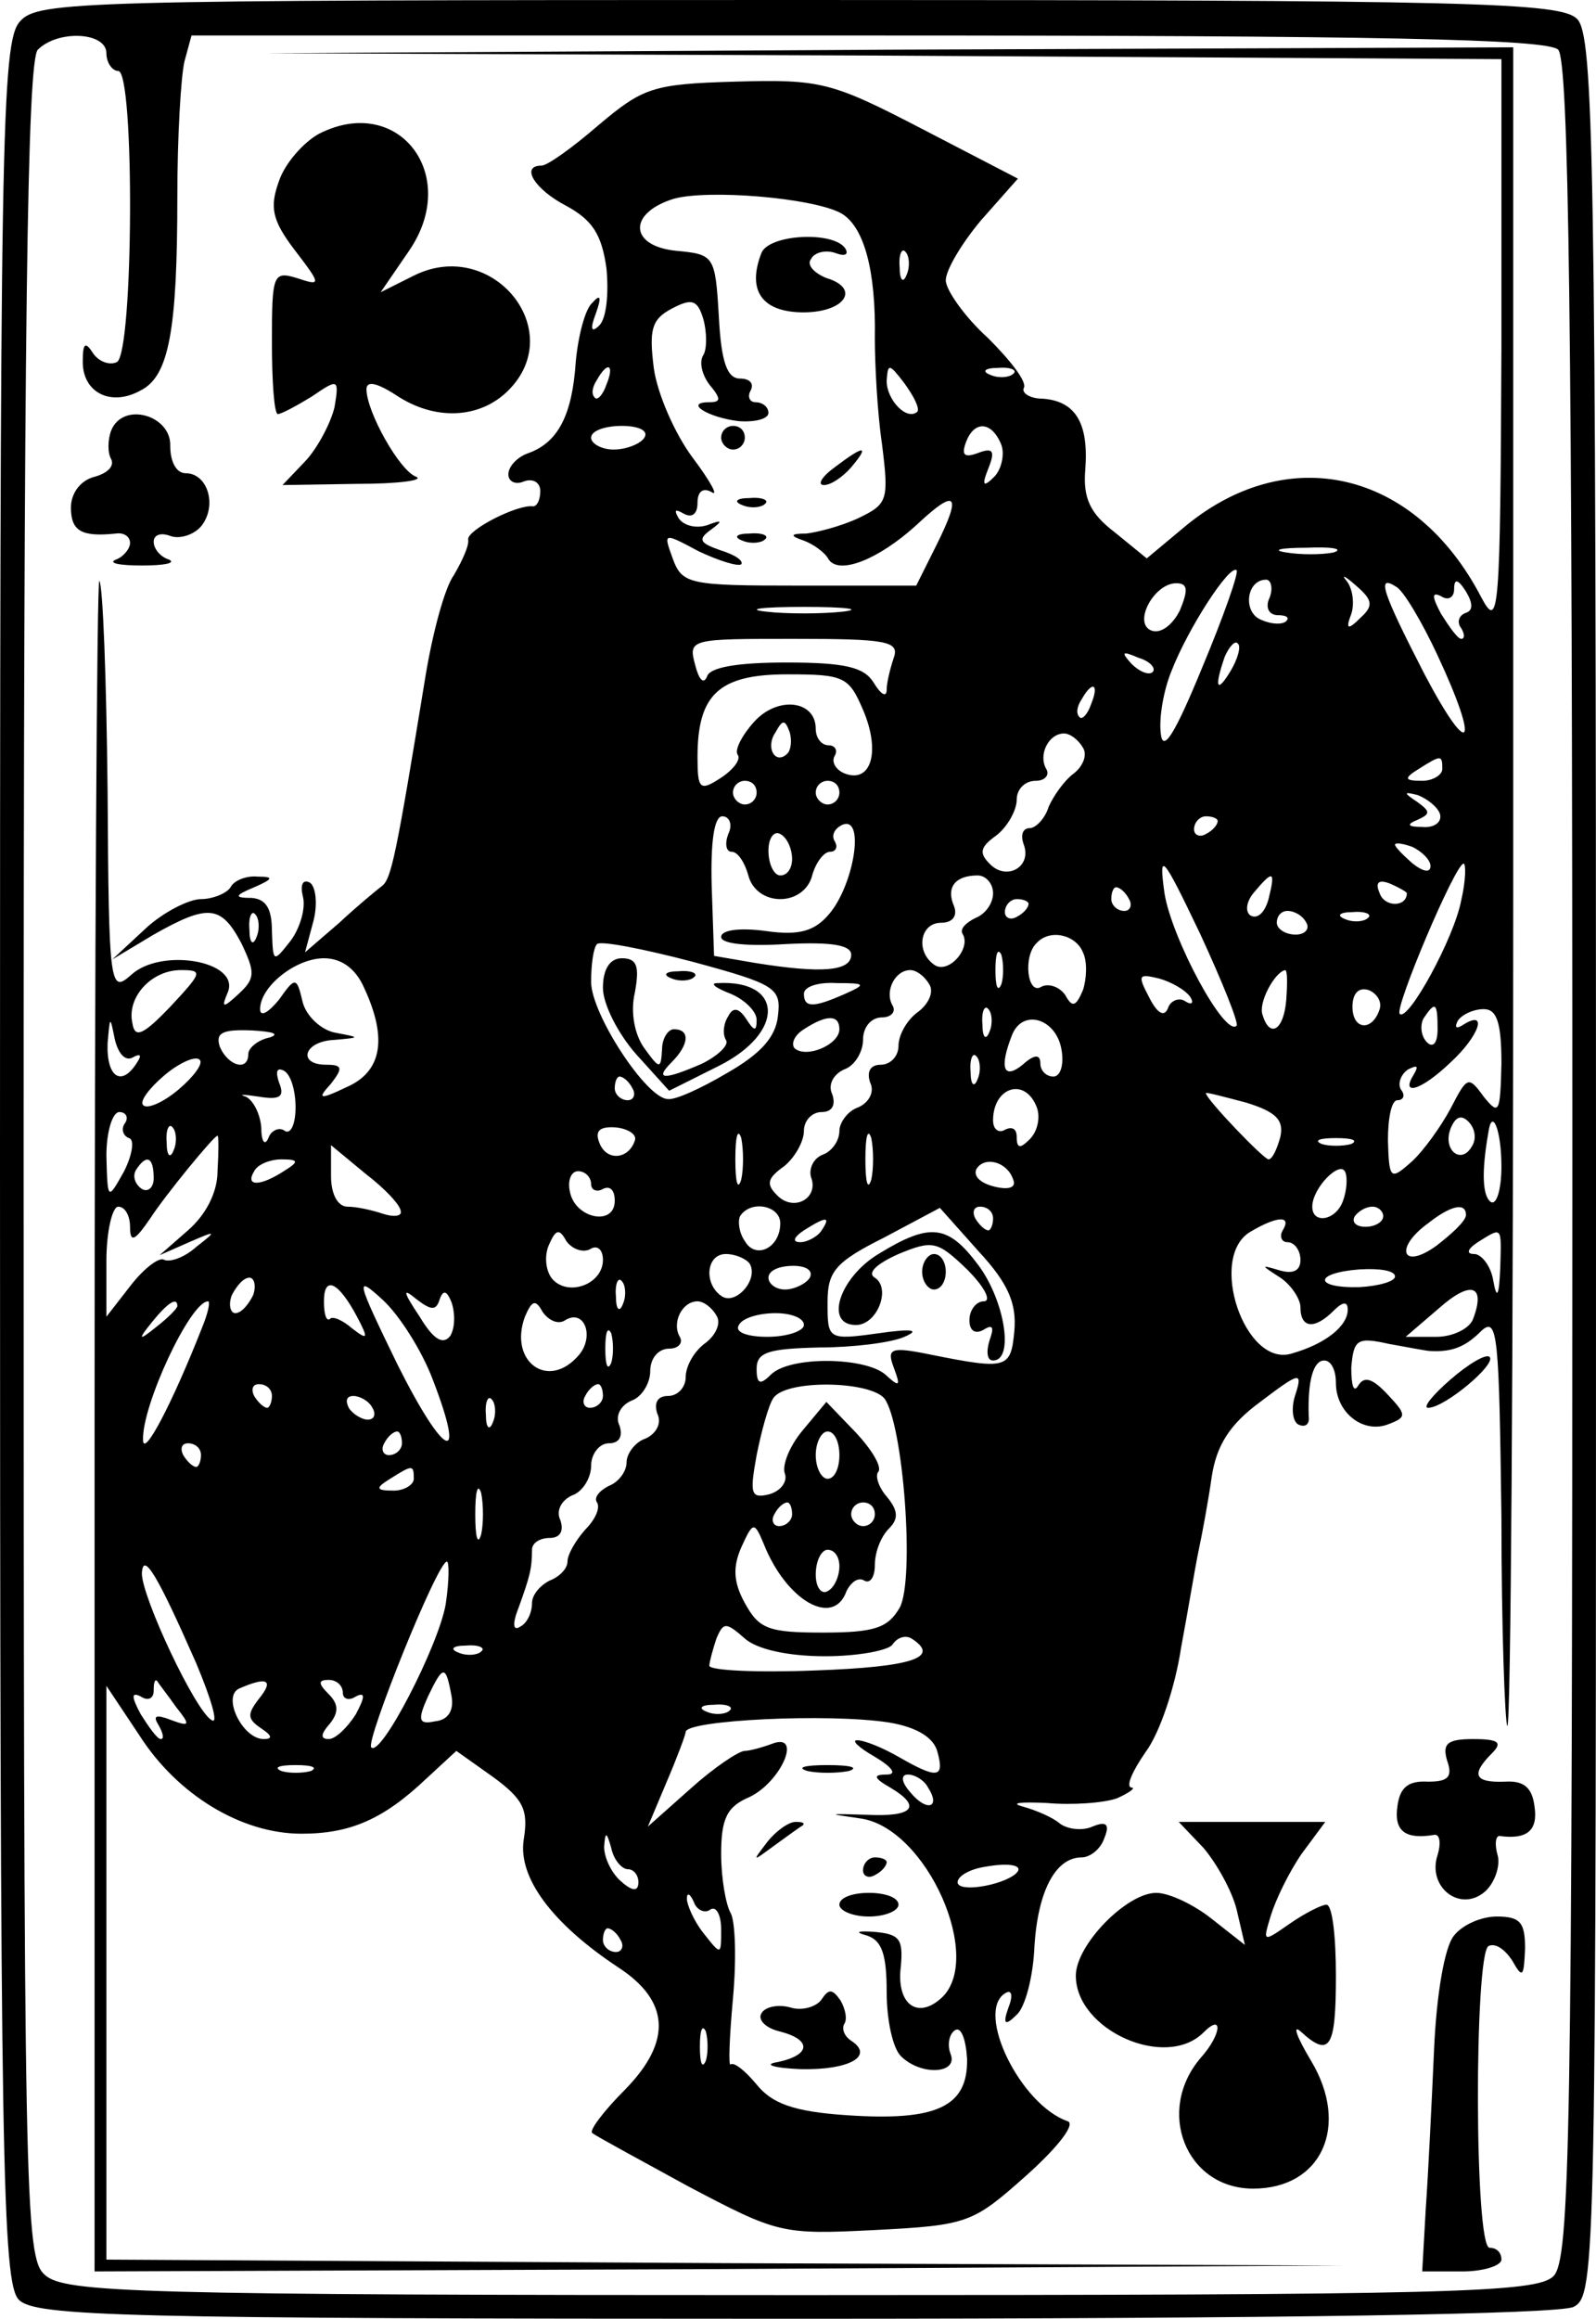 <?xml version="1.0" standalone="no"?>
<!DOCTYPE svg PUBLIC "-//W3C//DTD SVG 20010904//EN"
 "http://www.w3.org/TR/2001/REC-SVG-20010904/DTD/svg10.dtd">
<svg version="1.0" xmlns="http://www.w3.org/2000/svg"
 width="135pt" height="196pt" viewBox="0 0 135 196"
 preserveAspectRatio="xMidYMid meet">
<g transform="translate(0,196) scale(0.1,-0.1)"
fill="#000000" stroke="none">
<path d="M17 1942 c-16 -17 -17 -98 -17 -965 0 -846 2 -947 16 -961 14 -14 87
-16 655 -16 422 0 647 4 660 10 19 10 19 32 19 965 0 854 -2 955 -16 969 -14
14 -87 16 -658 16 -610 0 -644 -1 -659 -18z m73 -27 c0 -8 5 -15 10 -15 14 0
13 -237 -1 -246 -6 -3 -15 0 -20 7 -7 11 -9 9 -9 -7 0 -26 24 -38 49 -24 24
12 31 51 31 164 0 50 3 101 6 114 l6 22 572 0 c432 0 575 -3 584 -12 9 -9 12
-231 12 -939 0 -830 -2 -929 -16 -943 -14 -14 -85 -16 -636 -16 -564 0 -623 2
-640 17 -17 15 -18 58 -18 943 0 707 3 929 12 938 17 17 58 15 58 -3z"/>
<path d="M748 1913 l522 -3 0 -243 c-1 -227 -2 -240 -17 -212 -56 108 -165
133 -253 58 l-30 -25 -27 22 c-21 16 -27 29 -25 53 3 39 -8 58 -36 60 -11 0
-18 5 -16 9 3 5 -11 23 -30 42 -20 18 -36 41 -36 49 0 9 14 32 30 51 l31 35
-81 42 c-77 40 -86 42 -158 40 -70 -2 -78 -5 -116 -37 -22 -19 -43 -34 -48
-34 -18 0 -6 -20 21 -34 22 -12 30 -24 34 -53 2 -21 0 -42 -6 -48 -7 -7 -8 -3
-3 10 5 14 4 17 -3 9 -6 -5 -12 -28 -14 -50 -3 -45 -15 -68 -40 -77 -9 -3 -17
-11 -17 -18 0 -6 6 -9 13 -6 8 3 14 -1 14 -8 0 -8 -3 -13 -6 -13 -13 2 -56
-20 -55 -28 1 -5 -5 -18 -12 -30 -8 -11 -18 -49 -24 -85 -25 -153 -29 -172
-37 -178 -4 -3 -21 -17 -36 -31 l-29 -25 7 26 c4 15 2 30 -3 33 -6 3 -8 -2 -6
-11 3 -10 -2 -27 -10 -38 -15 -19 -15 -19 -16 8 0 19 -5 27 -17 28 -15 0 -15
2 2 9 16 7 17 9 3 9 -9 1 -20 -3 -23 -9 -3 -5 -15 -10 -25 -10 -10 0 -32 -11
-47 -25 l-28 -26 35 21 c46 26 57 25 74 -7 12 -25 12 -30 -2 -43 -14 -13 -15
-12 -9 2 9 26 -57 37 -82 14 -18 -16 -19 -11 -20 156 -1 95 -4 174 -7 177 -2
2 -4 -318 -4 -712 l0 -717 528 2 527 3 -522 2 -523 3 0 243 0 242 28 -42 c32
-50 86 -83 137 -83 41 0 69 12 105 46 l26 24 31 -22 c26 -19 30 -28 26 -53 -5
-32 24 -71 80 -108 43 -28 46 -62 6 -103 -18 -18 -31 -35 -28 -37 2 -2 39 -22
81 -45 76 -40 79 -41 158 -37 79 4 83 6 128 46 28 25 42 44 35 46 -40 14 -78
92 -53 108 6 4 7 -2 3 -12 -5 -14 -3 -16 7 -6 7 6 14 32 15 58 3 47 18 75 40
75 7 0 16 7 19 16 5 12 2 15 -10 10 -9 -4 -22 -2 -28 3 -6 5 -20 11 -31 14
-11 3 -2 4 20 3 22 -2 49 0 60 4 11 5 16 9 12 9 -5 1 1 14 12 30 12 16 25 55
30 88 6 32 12 69 15 83 3 14 8 41 11 62 4 26 15 44 41 63 33 25 36 26 30 7 -4
-11 -3 -23 2 -26 6 -3 10 0 9 7 -1 30 4 47 13 47 6 0 10 -8 10 -19 0 -25 23
-43 44 -35 16 6 16 8 0 25 -13 14 -20 16 -25 8 -4 -7 -6 0 -6 15 2 24 5 26 32
20 17 -3 32 -6 35 -6 19 -1 30 4 43 17 14 13 15 -5 17 -157 0 -95 3 -174 5
-177 3 -2 5 316 5 707 l0 712 -527 -2 -528 -3 523 -2z m-37 -133 c20 -11 30
-49 29 -106 0 -21 2 -62 6 -89 6 -48 5 -51 -20 -63 -15 -7 -35 -12 -44 -13
-14 0 -14 -2 -2 -6 8 -3 18 -10 21 -16 9 -13 42 0 74 29 34 32 39 27 17 -17
l-17 -34 -99 0 c-93 0 -99 1 -107 23 -8 22 -8 22 22 6 17 -8 33 -13 36 -11 2
3 -5 8 -18 12 -17 6 -19 9 -8 17 11 8 10 9 -3 4 -10 -3 -20 0 -24 6 -4 7 -3 8
4 4 7 -4 12 -1 12 9 0 10 5 13 12 9 6 -4 -1 9 -16 29 -15 20 -30 54 -33 76 -4
32 -2 41 15 50 17 9 22 8 27 -9 3 -11 3 -25 0 -30 -4 -6 -1 -17 5 -25 10 -12
10 -15 0 -15 -22 0 -1 -13 25 -16 14 -1 25 2 25 7 0 5 -5 9 -11 9 -5 0 -7 5
-4 10 3 6 -1 10 -9 10 -11 0 -16 14 -18 53 -3 51 -4 52 -36 55 -40 4 -41 32
-2 44 29 8 116 1 141 -12z m56 -52 c-3 -8 -6 -5 -6 6 -1 11 2 17 5 13 3 -3 4
-12 1 -19z m-254 -93 c-3 -9 -8 -14 -10 -11 -3 3 -2 9 2 15 9 16 15 13 8 -4z
m263 -23 c-9 -8 -26 10 -26 26 1 15 2 15 15 -2 8 -11 13 -21 11 -24z m81 32
c-3 -3 -12 -4 -19 -1 -8 3 -5 6 6 6 11 1 17 -2 13 -5z m-312 -54 c-3 -5 -15
-10 -26 -10 -10 0 -19 5 -19 10 0 6 12 10 26 10 14 0 23 -4 19 -10z m302 -6
c3 -8 0 -21 -6 -27 -9 -9 -11 -8 -5 7 6 15 4 18 -9 13 -11 -4 -14 -2 -10 9 7
19 22 18 30 -2z m281 -91 c-10 -2 -28 -2 -40 0 -13 2 -5 4 17 4 22 1 32 -1 23
-4z m-111 -97 c-23 -56 -33 -72 -35 -57 -2 13 2 37 9 54 14 36 49 90 55 85 2
-2 -11 -39 -29 -82z m134 42 c-11 -11 -13 -10 -8 3 3 9 1 22 -4 28 -5 6 -1 4
8 -4 14 -12 15 -17 4 -27z m-153 6 c-6 -12 -16 -20 -24 -17 -16 6 2 40 21 40
10 0 10 -6 3 -23z m76 11 c-4 -8 -1 -15 7 -15 7 0 10 -2 7 -5 -3 -3 -12 -3
-21 1 -16 6 -13 34 4 34 4 0 6 -7 3 -15z m142 -49 c36 -77 28 -90 -11 -16 -36
70 -41 85 -24 74 6 -3 22 -30 35 -58z m24 36 c-6 -2 -8 -8 -4 -13 3 -5 3 -9 0
-9 -3 0 -10 10 -17 21 -8 15 -8 19 0 15 6 -4 11 -1 11 6 0 9 3 9 10 -2 6 -10
6 -16 0 -18z m-527 1 c-18 -2 -48 -2 -65 0 -18 2 -4 4 32 4 36 0 50 -2 33 -4z
m43 -39 c-3 -9 -6 -21 -6 -27 0 -7 -5 -4 -11 6 -8 13 -24 17 -74 17 -41 0 -65
-4 -67 -12 -3 -7 -7 -2 -10 10 -6 22 -4 22 84 22 78 0 89 -2 84 -16z m285 -11
c-12 -20 -14 -14 -5 12 4 9 9 14 11 11 3 -2 0 -13 -6 -23z m-66 -1 c-3 -3 -11
0 -18 7 -9 10 -8 11 6 5 10 -3 15 -9 12 -12z m-245 -32 c15 -35 7 -62 -15 -54
-8 3 -12 10 -9 15 3 5 0 9 -5 9 -6 0 -11 6 -11 14 0 24 -32 28 -52 6 -10 -11
-17 -24 -14 -28 3 -4 -4 -13 -15 -20 -17 -11 -19 -9 -19 18 0 53 18 70 76 70
48 0 52 -2 64 -30z m193 5 c-3 -9 -8 -14 -10 -11 -3 3 -2 9 2 15 9 16 15 13 8
-4z m-257 -42 c-10 -10 -19 5 -10 18 6 11 8 11 12 0 2 -7 1 -15 -2 -18z m250
5 c4 -6 0 -16 -8 -22 -8 -6 -17 -19 -21 -28 -3 -10 -11 -18 -16 -18 -6 0 -8
-6 -5 -14 7 -19 -15 -31 -29 -16 -9 9 -8 14 6 24 9 7 17 21 17 30 0 9 7 16 16
16 8 0 12 5 9 10 -7 12 2 30 15 30 5 0 12 -5 16 -12z m304 -18 c0 -5 -8 -10
-17 -10 -15 0 -16 2 -3 10 19 12 20 12 20 0z m-580 -20 c0 -5 -4 -10 -10 -10
-5 0 -10 5 -10 10 0 6 5 10 10 10 6 0 10 -4 10 -10z m70 0 c0 -5 -4 -10 -10
-10 -5 0 -10 5 -10 10 0 6 5 10 10 10 6 0 10 -4 10 -10z m508 -18 c2 -7 -5
-12 -15 -11 -12 0 -14 2 -4 6 11 5 11 7 0 15 -12 8 -12 9 0 6 8 -3 17 -10 19
-16z m-602 -17 c-3 -8 -2 -15 3 -15 5 0 11 -9 14 -20 3 -12 14 -20 27 -20 13
0 24 8 27 20 3 11 10 20 15 20 5 0 7 4 4 9 -3 5 0 11 7 14 19 7 9 -52 -12 -76
-12 -14 -25 -18 -53 -14 -22 3 -38 1 -38 -5 0 -6 23 -8 55 -6 39 2 55 -1 55
-9 0 -14 -25 -16 -81 -7 l-35 6 -2 59 c-1 37 2 59 9 59 6 0 9 -7 5 -15z m414
11 c0 -3 -4 -8 -10 -11 -5 -3 -10 -1 -10 4 0 6 5 11 10 11 6 0 10 -2 10 -4z
m-360 -32 c0 -8 -4 -14 -10 -14 -5 0 -10 9 -10 21 0 11 5 17 10 14 6 -3 10
-13 10 -21z m540 -6 c0 -6 -6 -5 -15 2 -8 7 -15 14 -15 16 0 2 7 1 15 -2 8 -4
15 -11 15 -16z m-164 -135 c-10 -10 -55 74 -61 112 -5 36 -2 33 30 -34 19 -41
33 -76 31 -78z m190 106 c-6 -32 -45 -103 -52 -96 -5 4 47 127 54 127 2 0 2
-14 -2 -31z m-396 6 c0 -9 -7 -18 -15 -21 -8 -4 -13 -9 -11 -13 8 -12 -11 -34
-23 -27 -17 11 -13 36 5 36 10 0 14 6 11 14 -7 16 1 26 20 26 7 0 13 -7 13
-15z m233 -5 c-3 -11 -9 -17 -15 -14 -5 3 -4 12 3 20 16 19 18 18 12 -6z m117
5 c0 -12 -19 -12 -23 0 -4 9 -1 12 9 8 7 -3 14 -7 14 -8z m-235 -5 c3 -5 1
-10 -4 -10 -6 0 -11 5 -11 10 0 6 2 10 4 10 3 0 8 -4 11 -10z m-85 -4 c0 -3
-4 -8 -10 -11 -5 -3 -10 -1 -10 4 0 6 5 11 10 11 6 0 10 -2 10 -4z m-653 -28
c-3 -8 -6 -5 -6 6 -1 11 2 17 5 13 3 -3 4 -12 1 -19z m888 12 c3 -5 -1 -10 -9
-10 -9 0 -16 5 -16 10 0 6 4 10 9 10 6 0 13 -4 16 -10z m52 4 c-3 -3 -12 -4
-19 -1 -8 3 -5 6 6 6 11 1 17 -2 13 -5z m-499 -83 c-2 -18 -15 -32 -43 -48
-22 -13 -44 -23 -50 -22 -18 0 -65 72 -65 99 0 15 2 29 5 32 3 3 39 -4 81 -15
70 -19 75 -22 72 -46z m258 54 c4 -8 3 -23 0 -32 -6 -14 -9 -15 -15 -4 -5 7
-14 10 -20 7 -12 -8 -16 26 -4 37 11 12 33 7 39 -8z m-69 -27 c-3 -7 -5 -2 -5
12 0 14 2 19 5 13 2 -7 2 -19 0 -25z m-539 -3 c20 -43 15 -71 -15 -84 -23 -11
-25 -10 -13 3 10 13 10 16 -4 16 -25 0 -19 20 7 21 22 2 22 2 1 6 -12 2 -25
14 -28 26 -5 21 -6 22 -20 2 -9 -11 -16 -15 -16 -8 0 19 30 43 54 43 15 0 27
-9 34 -25z m-164 -16 c-23 -24 -30 -27 -32 -14 -5 22 16 45 41 45 19 0 18 -2
-9 -31z m642 19 c4 -6 0 -16 -9 -23 -10 -7 -17 -20 -17 -29 0 -9 -7 -16 -15
-16 -9 0 -12 -6 -9 -15 4 -8 -1 -17 -10 -21 -9 -3 -16 -13 -16 -20 0 -8 -6
-17 -14 -20 -8 -3 -12 -12 -10 -19 7 -18 -15 -30 -29 -15 -9 9 -8 14 6 24 9 7
17 21 17 30 0 9 7 16 15 16 9 0 12 6 9 15 -4 8 1 17 10 21 9 3 16 15 16 25 0
11 7 19 16 19 8 0 12 5 9 10 -7 12 2 30 15 30 5 0 12 -5 16 -12z m221 -11 c3
-5 1 -7 -5 -3 -5 3 -12 0 -14 -6 -3 -8 -9 -5 -16 9 -10 19 -9 20 8 16 11 -3
23 -10 27 -16z m81 -2 c-2 -26 -14 -33 -20 -13 -4 10 10 36 19 38 2 0 2 -11 1
-25z m-373 5 c-27 -12 -35 -12 -35 0 0 6 12 10 28 9 24 0 25 -1 7 -9z m452
-13 c-6 -19 -23 -18 -23 2 0 11 5 17 14 14 7 -3 11 -10 9 -16z m-330 -19 c-3
-8 -6 -5 -6 6 -1 11 2 17 5 13 3 -3 4 -12 1 -19z m379 2 c0 -12 -4 -16 -9 -11
-5 5 -6 14 -3 20 10 15 12 14 12 -9z m54 -29 c-1 -42 -2 -44 -15 -28 -13 18
-14 17 -28 -10 -8 -15 -23 -36 -33 -45 -18 -16 -19 -15 -20 18 0 19 3 34 8 34
5 0 7 4 3 9 -3 5 0 13 6 17 8 4 9 3 5 -4 -12 -19 6 -14 31 10 24 22 32 45 11
32 -6 -4 -8 -3 -5 3 3 5 13 10 22 10 11 0 15 -11 15 -46z m-1158 5 c7 4 8 2 4
-4 -13 -21 -26 -13 -25 16 2 23 2 24 6 4 3 -13 9 -19 15 -16z m598 24 c0 -13
-28 -25 -38 -16 -3 4 0 11 8 16 20 13 30 12 30 0z m188 -18 c2 -12 -1 -22 -7
-22 -6 0 -11 5 -11 11 0 8 -5 8 -15 -1 -16 -13 -20 -3 -9 25 9 23 38 14 42
-13z m-670 11 c-10 -2 -18 -9 -18 -14 0 -15 -17 -10 -24 6 -4 12 2 15 27 14
18 -1 24 -3 15 -6z m-77 -44 c-13 -11 -27 -17 -30 -13 -3 3 5 14 18 25 13 11
27 17 30 13 3 -3 -5 -14 -18 -25z m676 9 c-3 -8 -6 -5 -6 6 -1 11 2 17 5 13 3
-3 4 -12 1 -19z m-577 -24 c0 -14 -4 -23 -9 -20 -5 4 -12 0 -14 -6 -3 -7 -6
-3 -6 9 -1 12 -7 23 -13 26 -7 2 -2 2 11 0 18 -3 22 0 17 12 -3 9 -2 13 4 10
6 -3 10 -17 10 -31z m285 16 c3 -5 1 -10 -4 -10 -6 0 -11 5 -11 10 0 6 2 10 4
10 3 0 8 -4 11 -10z m342 -16 c3 -8 1 -20 -6 -27 -8 -8 -11 -8 -11 2 0 7 -4 9
-10 6 -5 -3 -10 0 -10 8 0 28 27 37 37 11z m206 -25 c-3 -11 -7 -19 -10 -19
-4 0 -53 51 -53 56 0 1 15 -3 34 -8 26 -8 32 -15 29 -29z m-977 12 c-4 -5 -2
-11 3 -13 5 -1 3 -14 -4 -28 -14 -25 -14 -25 -15 13 0 20 5 37 11 37 5 0 8 -4
5 -9z m1139 -20 c-9 -16 -25 -3 -18 15 4 10 9 12 15 6 6 -6 7 -15 3 -21z
m-1098 -3 c-3 -8 -6 -5 -6 6 -1 11 2 17 5 13 3 -3 4 -12 1 -19z m390 8 c-5
-16 -24 -18 -30 -2 -4 10 0 14 14 13 10 -1 18 -6 16 -11z m90 -33 c-3 -10 -5
-2 -5 17 0 19 2 27 5 18 2 -10 2 -26 0 -35z m110 0 c-3 -10 -5 -2 -5 17 0 19
2 27 5 18 2 -10 2 -26 0 -35z m533 11 c0 -19 -4 -33 -9 -30 -7 5 -8 25 -2 59
3 21 11 2 11 -29z m-1086 -4 c0 -18 -10 -37 -25 -50 l-24 -21 25 11 c23 10 24
10 6 -4 -10 -9 -22 -13 -27 -11 -4 3 -17 -7 -28 -21 l-21 -27 0 47 c0 25 5 46
10 46 6 0 10 -8 10 -17 0 -14 4 -12 17 7 13 20 54 70 57 70 1 0 1 -13 0 -30z
m959 23 c-7 -2 -19 -2 -25 0 -7 3 -2 5 12 5 14 0 19 -2 13 -5z m-804 -57 c1
-4 -6 -5 -15 -2 -9 3 -22 6 -30 6 -8 0 -14 10 -14 26 l0 26 29 -24 c17 -13 30
-27 30 -32z m-209 28 c0 -8 -5 -12 -10 -9 -6 4 -8 11 -5 16 9 14 15 11 15 -7z
m110 6 c-20 -13 -33 -13 -25 0 3 6 14 10 23 10 15 0 15 -2 2 -10z m617 -7 c3
-7 -4 -9 -16 -6 -12 3 -18 9 -15 15 7 11 26 6 31 -9z m279 -18 c-6 -17 -26
-20 -26 -5 0 16 24 40 28 29 2 -5 1 -16 -2 -24z m-636 14 c0 -5 5 -7 10 -4 6
3 10 -1 10 -10 0 -22 -34 -15 -38 8 -2 9 1 17 7 17 6 0 11 -5 11 -11z m160
-33 c0 -21 -21 -31 -30 -15 -5 7 -6 17 -4 21 9 14 34 9 34 -6z m198 -91 c-3
-32 -6 -33 -71 -20 -34 7 -37 5 -31 -11 6 -16 5 -17 -7 -6 -17 15 -81 16 -97
0 -9 -9 -12 -8 -12 5 0 14 10 17 53 18 28 0 61 4 72 9 14 6 6 7 -22 3 -43 -6
-43 -5 -43 26 0 26 6 34 48 55 l47 25 33 -37 c25 -27 32 -44 30 -67z m-18 95
c0 -5 -2 -10 -4 -10 -3 0 -8 5 -11 10 -3 6 -1 10 4 10 6 0 11 -4 11 -10z m330
2 c0 -5 -7 -9 -15 -9 -8 0 -12 4 -9 9 3 4 9 8 15 8 5 0 9 -4 9 -8z m70 1 c0
-5 -12 -16 -25 -26 -29 -21 -36 -2 -7 19 19 15 32 18 32 7z m-545 -13 c-3 -5
-12 -10 -18 -10 -7 0 -6 4 3 10 19 12 23 12 15 0z m390 0 c-3 -5 -1 -10 4 -10
6 0 11 -7 11 -15 0 -9 -6 -12 -17 -9 -17 5 -17 5 0 -6 9 -6 17 -18 17 -25 0
-18 12 -19 28 -3 8 8 12 8 12 1 0 -14 -19 -29 -47 -37 -40 -13 -72 82 -35 103
22 13 35 14 27 1z m-586 -16 c6 4 11 0 11 -9 0 -20 -28 -31 -42 -17 -6 6 -8
19 -4 29 6 14 9 15 15 4 5 -7 14 -10 20 -7z m770 -16 c-1 -24 -3 -27 -6 -10
-2 12 -10 22 -16 22 -7 0 -6 4 3 10 21 13 20 14 19 -22z m-635 4 c8 -13 -11
-35 -23 -28 -16 10 -14 36 3 36 8 0 17 -4 20 -8z m51 -12 c-3 -5 -13 -10 -21
-10 -8 0 -14 5 -14 10 0 6 9 10 21 10 11 0 17 -4 14 -10z m495 1 c0 -4 -13 -8
-30 -9 -39 -1 -39 12 0 15 17 1 30 -1 30 -6z m-966 -16 c-4 -8 -10 -15 -15
-15 -4 0 -6 7 -3 15 4 8 10 15 15 15 4 0 6 -7 3 -15z m88 -18 c10 -19 9 -20
-4 -10 -8 7 -17 11 -19 8 -3 -2 -5 4 -5 15 0 22 12 17 28 -13z m64 -53 c29
-75 10 -67 -30 13 -35 72 -36 76 -12 54 14 -13 33 -43 42 -67z m161 64 c-3 -8
-6 -5 -6 6 -1 11 2 17 5 13 3 -3 4 -12 1 -19z m719 -13 c-3 -8 -17 -15 -31
-15 l-26 0 28 24 c27 24 40 20 29 -9z m-874 17 c3 8 6 7 10 -3 3 -9 3 -21 -1
-28 -6 -8 -14 -4 -26 16 -14 21 -15 25 -3 15 13 -10 17 -10 20 0z m-222 -6 c0
-2 -8 -10 -17 -17 -16 -13 -17 -12 -4 4 13 16 21 21 21 13z m21 -18 c-26 -66
-50 -111 -50 -95 -1 29 40 117 55 117 2 0 0 -10 -5 -22z m307 6 c16 10 25 -13
12 -29 -26 -31 -60 -6 -46 32 6 14 9 15 15 4 5 -7 13 -11 19 -7z m128 4 c4 -6
0 -16 -9 -23 -10 -7 -17 -20 -17 -29 0 -9 -7 -16 -15 -16 -9 0 -12 -6 -9 -15
4 -8 -1 -17 -10 -21 -9 -3 -16 -13 -16 -20 0 -8 -7 -17 -15 -20 -8 -4 -13 -10
-10 -14 3 -5 -2 -15 -10 -23 -8 -9 -15 -21 -15 -27 0 -6 -7 -13 -15 -16 -8 -4
-15 -12 -15 -19 0 -8 -4 -17 -10 -20 -6 -4 -7 2 -1 17 9 25 11 32 11 48 0 6 7
10 15 10 9 0 12 6 9 15 -4 8 1 17 10 21 9 3 16 15 16 25 0 10 7 19 15 19 9 0
12 6 9 15 -4 8 1 17 10 21 9 3 16 15 16 25 0 11 7 19 16 19 8 0 12 5 9 10 -7
12 2 30 15 30 5 0 12 -5 16 -12z m74 -8 c0 -5 -14 -10 -31 -10 -17 0 -28 4
-24 10 3 6 17 10 31 10 13 0 24 -4 24 -10z m-163 -32 c-3 -7 -5 -2 -5 12 0 14
2 19 5 13 2 -7 2 -19 0 -25z m-287 -28 c0 -5 -2 -10 -4 -10 -3 0 -8 5 -11 10
-3 6 -1 10 4 10 6 0 11 -4 11 -10z m280 0 c0 -5 -5 -10 -11 -10 -5 0 -7 5 -4
10 3 6 8 10 11 10 2 0 4 -4 4 -10z m238 -2 c16 -21 26 -153 13 -177 -10 -17
-21 -21 -65 -21 -46 0 -54 3 -66 25 -10 18 -10 31 -3 47 10 22 11 22 19 3 19
-48 59 -71 70 -40 4 8 10 12 15 9 5 -3 9 3 9 13 0 11 5 24 12 31 8 8 8 15 -2
27 -7 8 -10 18 -7 21 3 4 -5 18 -19 33 l-25 26 -20 -24 c-11 -13 -18 -30 -15
-37 2 -6 -3 -14 -13 -17 -16 -4 -17 0 -11 33 4 20 10 42 14 48 10 16 81 15 94
0z m-433 -8 c3 -5 2 -10 -4 -10 -5 0 -13 5 -16 10 -3 6 -2 10 4 10 5 0 13 -4
16 -10z m102 -12 c-3 -8 -6 -5 -6 6 -1 11 2 17 5 13 3 -3 4 -12 1 -19z m-77
-18 c0 -5 -5 -10 -11 -10 -5 0 -7 5 -4 10 3 6 8 10 11 10 2 0 4 -4 4 -10z
m370 -10 c0 -11 -4 -20 -10 -20 -5 0 -10 9 -10 20 0 11 5 20 10 20 6 0 10 -9
10 -20z m-540 0 c0 -5 -2 -10 -4 -10 -3 0 -8 5 -11 10 -3 6 -1 10 4 10 6 0 11
-4 11 -10z m180 -20 c0 -5 -8 -10 -17 -10 -15 0 -16 2 -3 10 19 12 20 12 20 0z
m57 -47 c-3 -10 -5 -2 -5 17 0 19 2 27 5 18 2 -10 2 -26 0 -35z m263 17 c0 -5
-5 -10 -11 -10 -5 0 -7 5 -4 10 3 6 8 10 11 10 2 0 4 -4 4 -10z m70 0 c0 -5
-4 -10 -10 -10 -5 0 -10 5 -10 10 0 6 5 10 10 10 6 0 10 -4 10 -10z m-30 -44
c0 -8 -4 -18 -10 -21 -5 -3 -10 3 -10 14 0 12 5 21 10 21 6 0 10 -6 10 -14z
m-544 -82 c13 -31 19 -52 13 -48 -14 8 -59 104 -59 124 1 19 13 -1 46 -76z
m211 50 c-6 -35 -55 -130 -63 -121 -5 5 56 157 64 157 2 0 2 -16 -1 -36z m321
-44 c28 0 54 5 57 10 4 6 11 8 16 5 25 -16 1 -24 -81 -27 -50 -2 -90 0 -90 4
0 3 3 14 6 23 6 14 8 14 24 0 10 -9 36 -15 68 -15z m-291 4 c-3 -3 -12 -4 -19
-1 -8 3 -5 6 6 6 11 1 17 -2 13 -5z m-25 -38 c2 -12 -3 -20 -14 -21 -14 -3
-15 1 -6 21 13 27 15 27 20 0z m-233 -9 c12 -15 12 -17 -4 -11 -13 5 -16 4
-11 -4 4 -7 5 -12 2 -12 -3 0 -10 10 -17 21 -8 15 -8 19 0 15 6 -4 11 -2 11 5
0 7 1 10 3 8 1 -2 9 -12 16 -22z m70 7 c-10 -13 -10 -17 2 -25 9 -6 10 -9 2
-9 -18 0 -36 37 -20 43 23 10 29 7 16 -9z m71 5 c0 -5 5 -7 11 -3 8 4 8 0 0
-15 -7 -11 -17 -21 -23 -21 -7 0 -7 4 1 13 8 10 7 17 -1 25 -9 9 -9 12 0 12 7
0 12 -5 12 -11z m327 -15 c-3 -3 -12 -4 -19 -1 -8 3 -5 6 6 6 11 1 17 -2 13
-5z m135 -10 c24 -4 38 -13 41 -25 6 -22 0 -23 -33 -4 -14 8 -29 14 -35 14 -5
0 1 -6 15 -14 15 -9 19 -15 10 -15 -12 0 -11 -3 3 -11 27 -16 20 -25 -20 -23
-33 1 -34 1 -6 -3 57 -7 107 -121 68 -153 -20 -17 -37 -3 -33 28 2 23 -1 27
-22 29 -14 1 -18 0 -7 -3 13 -4 17 -16 17 -48 0 -23 5 -47 12 -54 17 -17 49
-15 42 2 -3 8 -1 17 4 20 5 3 9 -8 10 -24 1 -41 -26 -53 -101 -48 -46 3 -64
10 -77 26 -10 12 -19 19 -22 17 -2 -2 -1 23 2 56 3 33 2 65 -2 72 -4 7 -8 29
-8 50 0 30 5 40 24 48 27 13 45 55 19 45 -8 -3 -19 -6 -23 -6 -5 0 -26 -14
-46 -32 l-36 -32 16 38 c9 21 16 40 16 42 0 10 121 16 172 8z m-489 -41 c-7
-2 -19 -2 -25 0 -7 3 -2 5 12 5 14 0 19 -2 13 -5z m522 -14 c11 -17 -1 -21
-15 -4 -8 9 -8 15 -2 15 6 0 14 -5 17 -11z m-254 -69 c5 0 9 -5 9 -11 0 -8 -5
-8 -15 1 -8 7 -14 20 -14 29 1 13 2 13 6 -1 2 -10 9 -18 14 -18z m328 -4 c-12
-10 -49 -16 -49 -7 0 5 10 11 23 13 22 4 34 1 26 -6z m-258 -30 c5 3 9 -5 9
-17 0 -22 0 -22 -15 -3 -8 10 -14 24 -14 29 0 6 3 4 6 -3 2 -6 9 -10 14 -6z
m-76 -26 c3 -5 1 -10 -4 -10 -6 0 -11 5 -11 10 0 6 2 10 4 10 3 0 8 -4 11 -10z
m72 -102 c-3 -7 -5 -2 -5 12 0 14 2 19 5 13 2 -7 2 -19 0 -25z"/>
<path d="M644 1746 c-12 -31 0 -49 33 -50 37 -1 52 20 22 29 -10 4 -17 11 -13
16 3 6 13 8 21 5 8 -3 11 -1 8 4 -10 15 -65 12 -71 -4z"/>
<path d="M610 1590 c0 -5 5 -10 10 -10 6 0 10 5 10 10 0 6 -4 10 -10 10 -5 0
-10 -4 -10 -10z"/>
<path d="M706 1565 c-11 -8 -15 -15 -9 -15 6 0 16 7 23 15 16 19 11 19 -14 0z"/>
<path d="M628 1533 c7 -3 16 -2 19 1 4 3 -2 6 -13 5 -11 0 -14 -3 -6 -6z"/>
<path d="M628 1503 c7 -3 16 -2 19 1 4 3 -2 6 -13 5 -11 0 -14 -3 -6 -6z"/>
<path d="M510 1125 c0 -14 13 -39 28 -56 l28 -31 42 21 c56 28 55 73 -1 70 -7
0 -2 -4 11 -9 12 -5 22 -15 22 -22 0 -10 -2 -10 -9 1 -6 9 -11 10 -15 2 -4 -6
-5 -15 -2 -20 3 -4 -6 -13 -20 -20 -32 -14 -41 -14 -26 1 15 15 16 28 2 28 -5
0 -10 -8 -10 -17 -1 -17 -2 -17 -15 1 -8 11 -12 30 -8 47 4 22 2 29 -11 29
-10 0 -16 -9 -16 -25z"/>
<path d="M568 1133 c7 -3 16 -2 19 1 4 3 -2 6 -13 5 -11 0 -14 -3 -6 -6z"/>
<path d="M743 900 c-33 -20 -46 -60 -19 -60 18 0 30 31 16 40 -7 4 2 12 20 20
29 12 33 11 58 -13 15 -15 21 -27 14 -27 -6 0 -12 -7 -12 -16 0 -9 5 -12 12
-8 8 5 9 2 5 -9 -3 -10 -2 -17 3 -17 18 0 10 50 -12 80 -26 35 -41 37 -85 10z"/>
<path d="M780 885 c0 -8 5 -15 10 -15 6 0 10 7 10 15 0 8 -4 15 -10 15 -5 0
-10 -7 -10 -15z"/>
<path d="M683 463 c9 -2 25 -2 35 0 9 3 1 5 -18 5 -19 0 -27 -2 -17 -5z"/>
<path d="M649 403 c-13 -17 -13 -17 6 -3 11 8 22 16 24 17 2 2 0 3 -6 3 -6 0
-17 -8 -24 -17z"/>
<path d="M730 379 c0 -5 5 -7 10 -4 6 3 10 8 10 11 0 2 -4 4 -10 4 -5 0 -10
-5 -10 -11z"/>
<path d="M710 350 c0 -5 11 -10 25 -10 14 0 25 5 25 10 0 6 -11 10 -25 10 -14
0 -25 -4 -25 -10z"/>
<path d="M695 270 c-4 -6 -16 -10 -26 -7 -10 3 -22 1 -25 -5 -3 -5 3 -12 15
-15 28 -7 27 -20 -1 -26 -13 -2 -4 -5 19 -6 41 -1 63 11 43 24 -6 4 -8 10 -6
14 3 4 1 13 -3 20 -7 10 -10 10 -16 1z"/>
<path d="M270 1847 c-13 -7 -29 -25 -34 -40 -8 -22 -6 -33 13 -58 23 -30 23
-31 2 -24 -20 6 -21 3 -21 -54 0 -34 2 -61 5 -61 3 0 16 7 29 15 22 15 23 15
19 -9 -3 -13 -14 -34 -24 -45 l-20 -21 63 1 c35 0 57 3 50 6 -14 5 -42 55 -42
74 0 7 8 6 25 -5 33 -22 71 -20 95 4 51 51 -14 130 -80 97 l-28 -14 24 35 c44
64 -9 133 -76 99z"/>
<path d="M94 1596 c-3 -8 -3 -19 0 -24 3 -6 -3 -12 -14 -15 -12 -3 -20 -14
-20 -26 0 -20 9 -25 38 -22 6 1 12 -2 12 -8 0 -5 -6 -12 -12 -14 -7 -3 3 -5
22 -5 19 0 29 2 23 5 -7 2 -13 9 -13 15 0 6 6 8 14 5 8 -3 20 1 26 8 14 17 6
45 -13 45 -8 0 -13 10 -13 23 1 26 -40 38 -50 13z"/>
<path d="M1227 794 c-15 -13 -24 -24 -19 -24 14 0 58 37 52 43 -3 3 -18 -6
-33 -19z"/>
<path d="M1224 472 c5 -14 1 -18 -16 -18 -17 1 -24 -5 -26 -21 -3 -21 7 -28
31 -24 5 1 6 -7 3 -17 -9 -27 19 -49 40 -31 8 7 13 21 11 30 -3 10 -2 18 2 17
23 -3 32 5 29 25 -2 16 -9 22 -25 21 -26 -1 -29 6 -11 24 9 9 6 12 -16 12 -22
0 -26 -4 -22 -18z"/>
<path d="M1018 398 c11 -13 24 -36 28 -52 l7 -30 -28 22 c-15 12 -36 22 -47
22 -25 0 -68 -44 -68 -70 0 -46 76 -80 108 -48 17 17 15 -2 -2 -21 -39 -45
-13 -111 44 -111 58 0 82 53 49 108 -12 20 -16 31 -9 25 25 -23 30 -14 30 47
0 33 -3 60 -8 60 -4 0 -18 -7 -31 -16 -23 -16 -23 -16 -16 7 4 13 15 36 26 52
l20 27 -62 0 -62 0 21 -22z"/>
<path d="M1230 324 c-8 -9 -15 -50 -17 -97 -2 -45 -5 -106 -7 -134 l-3 -53 34
0 c18 0 33 5 33 10 0 6 -4 10 -10 10 -13 0 -13 247 -1 255 6 3 14 -3 20 -12 9
-16 10 -14 11 10 0 22 -4 27 -24 27 -13 0 -29 -7 -36 -16z"/>
</g>
</svg>
